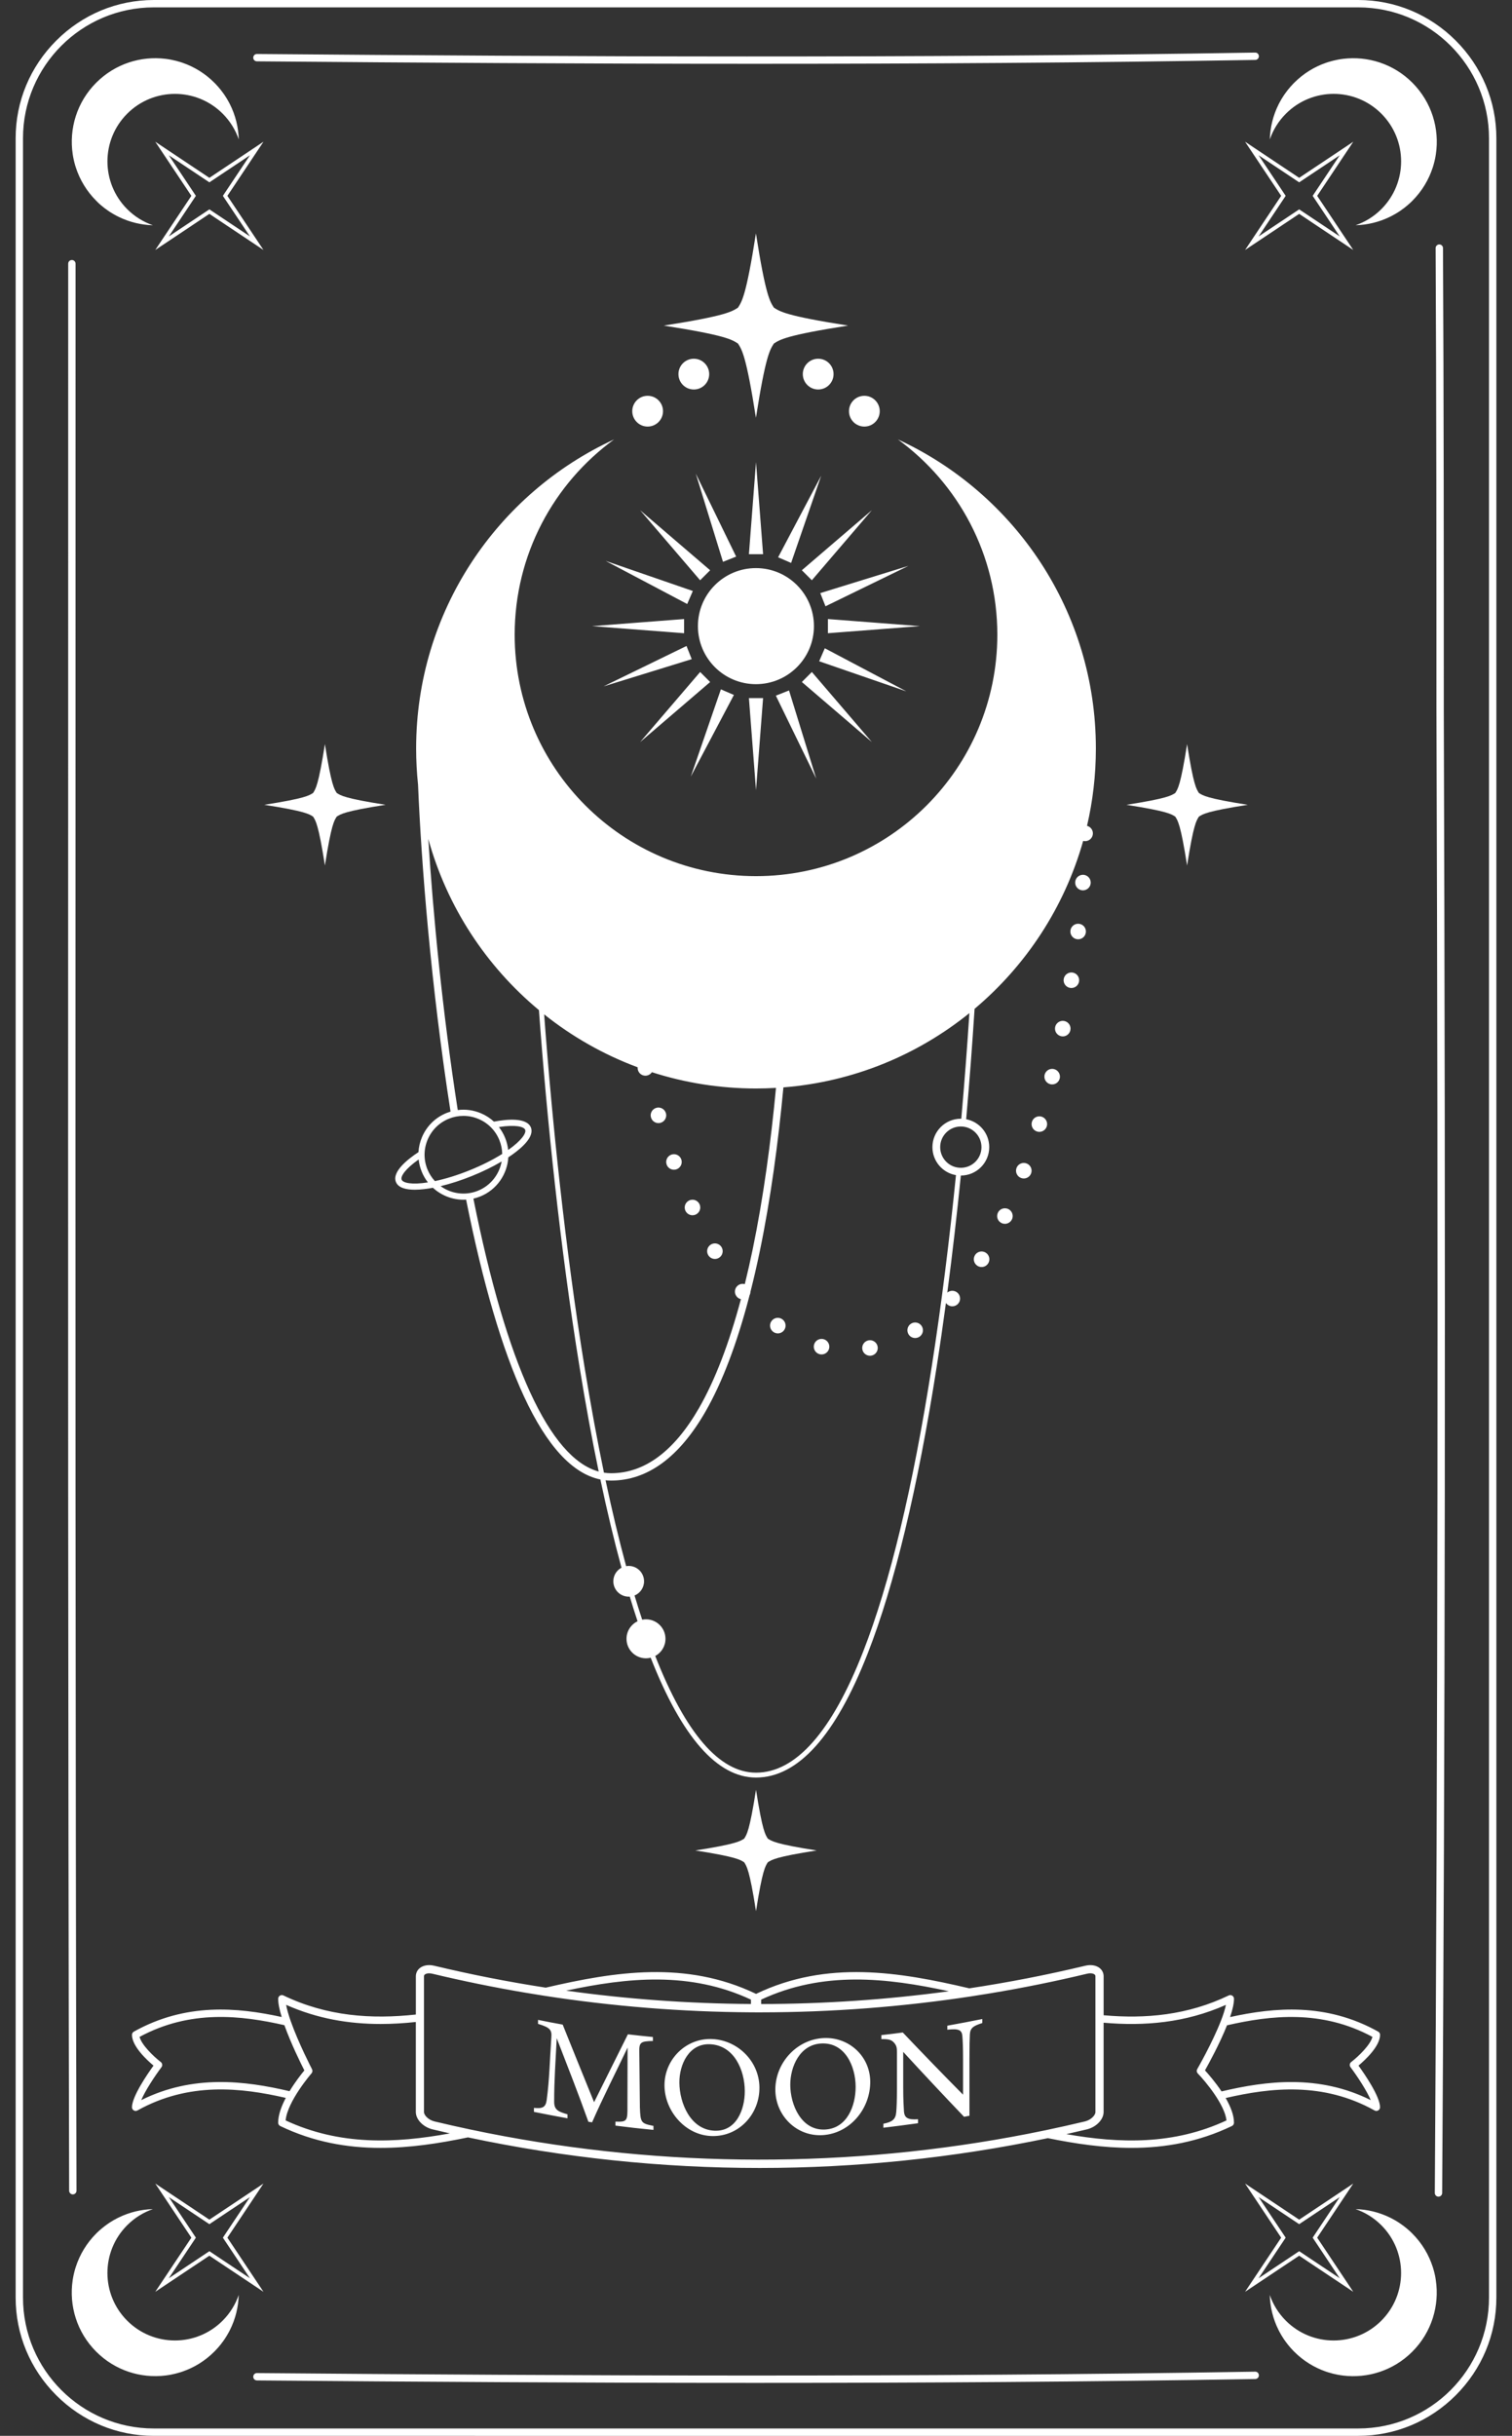 <?xml version="1.0" encoding="utf-8"?>
<!-- Generator: Adobe Illustrator 24.0.2, SVG Export Plug-In . SVG Version: 6.00 Build 0)  -->
<svg version="1.1" id="Слой_1" xmlns="http://www.w3.org/2000/svg" xmlns:xlink="http://www.w3.org/1999/xlink" x="0px" y="0px"
	 viewBox="0 0 1242 2000" style="enable-background:new 0 0 1242 2000;" xml:space="preserve">
<rect x="0" y="0" width="1242" height="2000" fill="#333333" stroke="none"/>
<style type="text/css">
	.st0{fill:#FFFFFF;}
</style>
<path class="st0" d="M59.73,126.6c-3.11-20.78,3.33-42.72,19.33-58.72c15.51-15.51,36.59-22.04,56.8-19.59
	c1.51,0.19,3.02,0.42,4.53,0.71c2.62,0.5,5.2,1.15,7.77,1.95c0.63,0.2,1.24,0.4,1.87,0.62c9.5,3.29,18.44,8.73,26.02,16.32
	c0.26,0.26,0.53,0.53,0.78,0.79c0.79,0.82,1.54,1.63,2.28,2.47c1.54,1.74,2.96,3.54,4.28,5.4c0.39,0.54,0.77,1.08,1.15,1.63
	c1.28,1.91,2.46,3.87,3.54,5.89c0.27,0.51,0.54,1.02,0.8,1.54c4.56,9.07,6.97,18.94,7.24,28.85c-2.65-7.72-7.05-14.97-13.21-21.13
	c-21.66-21.66-56.76-21.65-78.41,0c-21.66,21.66-21.66,56.75,0,78.41c6.16,6.16,13.42,10.56,21.13,13.22
	c-9.64-0.27-19.22-2.56-28.07-6.87c-0.5-0.24-0.99-0.48-1.48-0.74c-1.94-1-3.84-2.1-5.71-3.29c-0.01-0.01-0.01-0.01-0.01-0.01
	c-0.54-0.35-1.1-0.73-1.63-1.1c0,0,0,0-0.01-0.01c-1.89-1.29-3.71-2.68-5.48-4.18c-0.54-0.46-1.08-0.92-1.61-1.4
	c-0.11-0.1-0.22-0.19-0.32-0.29c-0.37-0.34-0.73-0.68-1.1-1.02L80.21,166c-0.39-0.38-0.77-0.74-1.15-1.13
	c-7.95-7.95-13.54-17.38-16.78-27.4l-0.01-0.01c-0.19-0.59-0.37-1.18-0.54-1.76c-0.46-1.56-0.85-3.12-1.2-4.7L60.53,131
	C60.21,129.54,59.95,128.07,59.73,126.6z M1134.67,93.31c21.66,21.66,21.66,56.75,0,78.41c-6.16,6.16-13.42,10.56-21.13,13.22
	c9.64-0.27,19.22-2.56,28.07-6.87c0.5-0.24,0.99-0.48,1.48-0.74c1.94-1,3.84-2.1,5.71-3.29c0.01-0.01,0.01-0.01,0.01-0.01
	c0.54-0.35,1.1-0.73,1.63-1.1c0,0,0,0,0.01-0.01c1.89-1.29,3.71-2.68,5.48-4.18c0.54-0.46,1.08-0.92,1.61-1.4
	c0.11-0.1,0.22-0.19,0.32-0.29c0.37-0.34,0.74-0.68,1.1-1.02l0.01-0.01c0.39-0.38,0.77-0.74,1.15-1.13
	c7.95-7.95,13.54-17.38,16.78-27.4l0.01-0.01c0.19-0.59,0.37-1.18,0.54-1.76c0.46-1.56,0.85-3.12,1.2-4.7l0.01-0.01
	c0.32-1.46,0.58-2.93,0.8-4.4c3.11-20.78-3.33-42.72-19.33-58.72c-15.51-15.51-36.59-22.04-56.8-19.59
	c-1.51,0.19-3.02,0.42-4.53,0.71c-2.62,0.5-5.2,1.15-7.77,1.95c-0.63,0.2-1.24,0.4-1.87,0.62c-9.5,3.29-18.44,8.73-26.02,16.32
	c-0.26,0.26-0.53,0.53-0.78,0.79c-0.79,0.82-1.54,1.63-2.28,2.47c-1.54,1.74-2.96,3.54-4.28,5.4c-0.39,0.54-0.77,1.08-1.15,1.63
	c-1.28,1.91-2.46,3.87-3.54,5.89c-0.27,0.51-0.54,1.02-0.8,1.54c-4.56,9.07-6.97,18.94-7.24,28.85c2.65-7.72,7.05-14.97,13.21-21.13
	C1077.92,71.66,1113.02,71.66,1134.67,93.31z M104.49,1905.45c-21.66-21.66-21.66-56.75,0-78.41c6.16-6.16,13.42-10.56,21.13-13.22
	c-9.64,0.27-19.22,2.56-28.07,6.87c-0.5,0.23-0.99,0.48-1.48,0.74c-1.94,1-3.84,2.09-5.71,3.29c-0.01,0.01-0.01,0.01-0.01,0.01
	c-0.54,0.35-1.1,0.73-1.63,1.1c0,0,0,0-0.01,0.01c-1.89,1.29-3.71,2.68-5.48,4.18c-0.54,0.46-1.08,0.92-1.61,1.4
	c-0.11,0.1-0.22,0.19-0.32,0.29c-0.37,0.34-0.73,0.68-1.1,1.02l-0.01,0.01c-0.39,0.38-0.77,0.74-1.15,1.13
	c-7.95,7.95-13.54,17.38-16.78,27.41l-0.01,0.01c-0.19,0.59-0.37,1.18-0.54,1.76c-0.46,1.56-0.85,3.12-1.2,4.7l-0.01,0.01
	c-0.32,1.46-0.58,2.93-0.8,4.4c-3.11,20.78,3.33,42.72,19.33,58.72c15.51,15.51,36.59,22.04,56.8,19.59
	c1.51-0.19,3.02-0.42,4.53-0.71c2.62-0.5,5.2-1.15,7.77-1.95c0.63-0.2,1.24-0.4,1.87-0.62c9.5-3.29,18.44-8.73,26.02-16.32
	c0.26-0.26,0.53-0.53,0.78-0.79c0.79-0.82,1.54-1.63,2.28-2.47c1.54-1.74,2.96-3.54,4.28-5.4c0.39-0.54,0.77-1.08,1.15-1.63
	c1.28-1.91,2.46-3.87,3.54-5.89c0.27-0.51,0.54-1.02,0.8-1.54c4.56-9.07,6.97-18.94,7.24-28.85c-2.65,7.72-7.05,14.97-13.21,21.13
	C161.25,1927.11,126.14,1927.1,104.49,1905.45z M1178.64,1867.76L1178.64,1867.76c-0.35-1.59-0.75-3.15-1.21-4.71
	c-0.17-0.58-0.35-1.17-0.54-1.76l-0.01-0.01c-3.23-10.03-8.82-19.45-16.78-27.41c-0.38-0.38-0.76-0.75-1.15-1.13l-0.01-0.01
	c-0.36-0.35-0.73-0.68-1.1-1.02c-0.1-0.1-0.21-0.2-0.32-0.29c-0.53-0.48-1.07-0.95-1.61-1.4c-1.77-1.51-3.59-2.9-5.48-4.18
	c-0.01-0.01-0.01-0.01-0.01-0.01c-0.54-0.38-1.09-0.75-1.63-1.1c0,0,0,0-0.01-0.01c-1.86-1.2-3.76-2.29-5.71-3.29
	c-0.49-0.26-0.98-0.51-1.48-0.74c-8.86-4.32-18.44-6.6-28.07-6.87c7.71,2.65,14.97,7.06,21.13,13.22
	c21.66,21.66,21.66,56.75,0,78.41c-21.65,21.65-56.75,21.66-78.41,0c-6.16-6.16-10.56-13.42-13.21-21.13
	c0.27,9.92,2.68,19.78,7.24,28.85c0.26,0.51,0.53,1.03,0.8,1.54c1.07,2.01,2.26,3.98,3.54,5.89c0.38,0.55,0.76,1.1,1.15,1.63
	c1.32,1.86,2.74,3.65,4.28,5.4c0.74,0.84,1.49,1.65,2.28,2.47c0.25,0.26,0.51,0.53,0.78,0.79c7.59,7.59,16.52,13.03,26.02,16.32
	c0.63,0.21,1.24,0.42,1.87,0.62c2.57,0.8,5.15,1.45,7.77,1.95c1.51,0.29,3.01,0.51,4.53,0.71c20.21,2.45,41.29-4.08,56.8-19.59
	c16-16,22.44-37.94,19.33-58.72C1179.22,1870.69,1178.96,1869.22,1178.64,1867.76z M216.44,116.36l-29.66,44.45l29.66,44.45
	l-44.45-29.66l-44.45,29.66l29.66-44.45l-29.66-44.45l44.45,29.66L216.44,116.36z M183.08,160.81l22.23-33.32l-33.32,22.23
	l-33.32-22.23l22.23,33.32l-22.23,33.32l33.32-22.23l33.32,22.23L183.08,160.81z M1022.73,205.26l29.66-44.45l-29.66-44.45
	l44.45,29.66l44.45-29.66l-29.66,44.45l29.66,44.45l-44.45-29.66L1022.73,205.26z M1056.09,160.81l-22.23,33.32l33.32-22.23
	l33.32,22.23l-22.23-33.32l22.23-33.32l-33.32,22.23l-33.32-22.23L1056.09,160.81z M216.44,1792.83l-29.66,44.45l29.66,44.45
	l-44.45-29.66l-44.45,29.66l29.66-44.45l-29.66-44.45l44.45,29.66L216.44,1792.83z M183.08,1837.28l22.23-33.32l-33.32,22.23
	l-33.32-22.23l22.23,33.32l-22.23,33.32l33.32-22.23l33.32,22.23L183.08,1837.28z M1022.73,1881.73l29.66-44.45l-29.66-44.45
	l44.45,29.66l44.45-29.66l-29.66,44.45l29.66,44.45l-44.45-29.66L1022.73,1881.73z M1056.09,1837.28l-22.23,33.32l33.32-22.23
	l33.32,22.23l-22.23-33.32l22.23-33.32l-33.32,22.23l-33.32-22.23L1056.09,1837.28z M668.59,514.1c0-26.32-21.33-47.65-47.65-47.65
	c-26.32,0-47.65,21.33-47.65,47.65s21.33,47.65,47.65,47.65C647.26,561.75,668.59,540.41,668.59,514.1z M626.82,455.02l-2.91-37.78
	L621,379.47l-2.91,37.78l-2.91,37.78H621H626.82z M618.09,610.95l2.91,37.78l2.91-37.78l2.91-37.78H621h-5.82L618.09,610.95z
	 M561.93,514.1v-5.82l-37.78,2.91l-37.78,2.91l37.78,2.91l37.78,2.91V514.1z M717.85,511.19l-37.78-2.91v5.82v5.82l37.78-2.91
	l37.78-2.91L717.85,511.19z M550.46,447.67l24.65,28.77l4.11-4.11l4.11-4.11l-28.77-24.65L525.8,418.9L550.46,447.67z M716.2,609.29
	l-24.66-28.77l-24.65-28.77l-4.11,4.11l-4.11,4.11l28.77,24.65L716.2,609.29z M583.34,559.98l-4.11-4.11l-4.11-4.11l-24.65,28.77
	l-24.66,28.77l28.77-24.66L583.34,559.98z M658.66,468.21l4.11,4.11l4.11,4.11l24.65-28.77l24.66-28.77l-28.77,24.65L658.66,468.21z
	 M593.88,461.29l5.41-2.14l5.41-2.14l-16.58-34.06l-16.59-34.07l11.17,36.2L593.88,461.29z M670.47,639.31l-11.17-36.2l-11.17-36.2
	l-5.41,2.14l-5.41,2.14l16.58,34.06L670.47,639.31z M568.2,541.21l-2.14-5.41l-2.14-5.41l-34.06,16.59l-34.07,16.59l36.2-11.17
	L568.2,541.21z M673.8,486.98l2.14,5.41l2.14,5.41l34.06-16.59l34.07-16.59l-36.2,11.17L673.8,486.98z M530.99,478.23l33.5,17.7
	l2.31-5.34l2.31-5.34L533.3,472.9l-35.81-12.36L530.99,478.23z M711.01,549.96l-33.5-17.7l-2.31,5.34l-2.31,5.34l35.82,12.36
	l35.81,12.36L711.01,549.96z M602.84,570.61l-5.34-2.31l-5.34-2.31l-12.36,35.82l-12.36,35.82l17.7-33.5L602.84,570.61z
	 M639.16,457.58l5.34,2.31l5.34,2.31l12.36-35.82l12.36-35.81l-17.7,33.5L639.16,457.58z M684.71,307.17
	c0-6.97-5.65-12.63-12.63-12.63c-6.97,0-12.63,5.65-12.63,12.63c0,6.97,5.65,12.63,12.63,12.63
	C679.06,319.79,684.71,314.14,684.71,307.17z M569.92,294.54c-6.97,0-12.63,5.65-12.63,12.63c0,6.97,5.65,12.63,12.63,12.63
	s12.63-5.65,12.63-12.63C582.54,300.19,576.89,294.54,569.92,294.54z M710.01,324.98c-6.97,0-12.63,5.65-12.63,12.63
	s5.65,12.63,12.63,12.63c6.97,0,12.63-5.65,12.63-12.63S716.98,324.98,710.01,324.98z M531.99,324.98
	c-6.97,0-12.63,5.65-12.63,12.63s5.65,12.63,12.63,12.63c6.97,0,12.63-5.65,12.63-12.63S538.97,324.98,531.99,324.98z
	 M895.93,725.13c0.01-0.16,0.02-0.32,0.02-0.48c0-3.31-2.55-6.11-5.91-6.36c-0.17-0.01-0.33-0.02-0.49-0.02
	c-3.3,0-6.1,2.55-6.35,5.9c-0.26,3.52,2.37,6.58,5.88,6.85c0.16,0.01,0.33,0.01,0.49,0.01c1.65,0,3.18-0.64,4.32-1.69
	C895.05,728.28,895.81,726.8,895.93,725.13z M825.47,992.08c-2.4,0-4.7,1.36-5.78,3.67c-1.5,3.19-0.13,6.99,3.06,8.49
	c0.88,0.41,1.81,0.6,2.71,0.6c1.2,0,2.37-0.34,3.38-0.97c1.01-0.62,1.85-1.54,2.4-2.7c0.42-0.88,0.61-1.8,0.61-2.71
	c0-2.39-1.36-4.69-3.67-5.78C827.3,992.28,826.38,992.08,825.47,992.08z M748.69,1097.84c0.94,0.5,1.99,0.77,3.05,0.77
	c1.16,0,2.32-0.32,3.38-0.97c1.93-1.21,3-3.29,3-5.41c0-1.16-0.32-2.32-0.97-3.38c-1.21-1.93-3.29-3-5.42-3
	c-1.16,0-2.32,0.31-3.37,0.97c-2.99,1.86-3.9,5.8-2.03,8.79C746.93,1096.58,747.75,1097.33,748.69,1097.84z M809.68,1028.52
	c-1.05-0.66-2.22-0.97-3.37-0.97c-2.13,0-4.21,1.06-5.42,3c-1.87,2.99-0.95,6.93,2.04,8.79c1.05,0.65,2.22,0.97,3.37,0.97
	c1.06,0,2.12-0.26,3.06-0.77c0.93-0.51,1.76-1.26,2.36-2.23c0.66-1.05,0.97-2.22,0.97-3.37
	C812.69,1031.81,811.63,1029.73,809.68,1028.52z M843.2,955.25c-0.73-0.27-1.48-0.4-2.22-0.4c-2.59,0-5.03,1.59-5.99,4.16
	c-1.22,3.31,0.46,6.98,3.77,8.2c0.73,0.27,1.48,0.4,2.22,0.4c1.3,0,2.55-0.4,3.61-1.11c1.05-0.73,1.9-1.76,2.38-3.05
	c0.27-0.73,0.4-1.48,0.4-2.22C847.37,958.64,845.78,956.21,843.2,955.25z M864.29,890.38c1.44,0,2.81-0.49,3.9-1.34
	c1.1-0.85,1.93-2.07,2.29-3.53c0.12-0.51,0.18-1.01,0.18-1.52c0-2.88-1.96-5.48-4.87-6.19c-0.51-0.13-1.02-0.19-1.52-0.19
	c-2.87,0-5.47,1.96-6.19,4.87c-0.84,3.43,1.26,6.88,4.68,7.72C863.28,890.31,863.79,890.38,864.29,890.38z M534.77,917.61
	c0.42,1.38,1.26,2.51,2.34,3.3c1.07,0.79,2.39,1.24,3.76,1.24c0.62,0,1.24-0.09,1.85-0.28c2.75-0.83,4.53-3.37,4.53-6.11
	c0-0.61-0.09-1.23-0.28-1.85c-0.83-2.75-3.37-4.54-6.11-4.54c-0.61,0-1.23,0.09-1.85,0.28c-2.76,0.83-4.54,3.37-4.54,6.11
	C534.49,916.37,534.58,917,534.77,917.61C534.77,917.61,534.77,917.61,534.77,917.61z M884.19,809.71c1.12-0.95,1.93-2.3,2.18-3.87
	c0.05-0.34,0.08-0.68,0.08-1.01c0-3.09-2.24-5.8-5.39-6.29c-0.34-0.05-0.67-0.08-1.01-0.08c-3.08,0-5.79,2.24-6.29,5.39
	c-0.55,3.48,1.82,6.75,5.31,7.29c0.34,0.05,0.67,0.08,1,0.08C881.61,811.22,883.06,810.66,884.19,809.71z M872.99,850.96
	c1.49,0,2.9-0.52,4.02-1.43c1.12-0.91,1.93-2.19,2.23-3.71c0.09-0.42,0.13-0.84,0.13-1.26c0-2.98-2.11-5.64-5.14-6.25
	c-0.42-0.08-0.84-0.12-1.25-0.12c-2.98,0-5.65,2.1-6.25,5.14c-0.68,3.45,1.56,6.81,5.02,7.5
	C872.16,850.92,872.58,850.96,872.99,850.96z M710.56,1111.69c1.12,0.93,2.55,1.47,4.07,1.47c0.37,0,0.75-0.03,1.13-0.1
	c3.08-0.56,5.25-3.24,5.25-6.27c0-0.38-0.03-0.75-0.1-1.14c-0.55-3.09-3.24-5.25-6.27-5.25c-0.37,0-0.75,0.03-1.13,0.1
	c-3.47,0.62-5.78,3.94-5.16,7.41C708.63,1109.45,709.43,1110.76,710.56,1111.69z M851.91,929.07c0.61,0.18,1.23,0.27,1.83,0.27
	c1.38,0,2.69-0.45,3.78-1.24c1.08-0.79,1.93-1.93,2.34-3.31c0.18-0.61,0.27-1.22,0.27-1.83c0-2.75-1.79-5.28-4.55-6.11
	c-0.61-0.18-1.22-0.27-1.83-0.27c-2.75,0-5.29,1.79-6.11,4.55C846.62,924.49,848.54,928.05,851.91,929.07z M547.62,956.25
	c0.47,1.29,1.32,2.34,2.37,3.06s2.32,1.12,3.62,1.12c0.73,0,1.46-0.12,2.19-0.39c3.31-1.21,5.01-4.88,3.8-8.18v-0.01
	c-0.95-2.58-3.39-4.18-6-4.18c-0.73,0-1.46,0.13-2.19,0.39C548.1,949.28,546.4,952.94,547.62,956.25z M584.12,1032.86
	c0.95,0.54,2.04,0.82,3.13,0.82c1.1,0,2.21-0.28,3.22-0.88c2.03-1.18,3.16-3.31,3.16-5.5c0-1.1-0.28-2.21-0.88-3.22
	c-1.19-2.03-3.32-3.16-5.51-3.16c-1.09,0-2.2,0.28-3.22,0.87c-3.04,1.78-4.06,5.69-2.28,8.73
	C582.34,1031.53,583.17,1032.32,584.12,1032.86z M642.69,1083.26c-1.13-0.83-2.45-1.24-3.76-1.24c-1.97,0-3.9,0.91-5.16,2.61
	c-2.08,2.84-1.46,6.84,1.38,8.92c1.14,0.83,2.46,1.24,3.77,1.24c0.98,0,1.96-0.23,2.85-0.66c0.89-0.44,1.68-1.1,2.3-1.95
	C646.15,1089.34,645.54,1085.35,642.69,1083.26z M673.31,1111.9C673.32,1111.91,673.32,1111.91,673.31,1111.9
	c0.52,0.13,1.03,0.19,1.54,0.19c1.43,0,2.79-0.48,3.9-1.33c1.1-0.85,1.93-2.06,2.29-3.51c0.13-0.52,0.19-1.03,0.19-1.54
	c0-2.87-1.94-5.47-4.84-6.19c-0.52-0.13-1.03-0.19-1.54-0.19c-2.86,0-5.47,1.94-6.19,4.85c-0.13,0.52-0.19,1.03-0.19,1.54
	C668.46,1108.57,670.41,1111.18,673.31,1111.9z M565.41,996.82c1.01,0.64,2.2,0.99,3.42,0.99c0.88,0,1.77-0.18,2.63-0.57
	c2.36-1.07,3.75-3.39,3.75-5.81c0-0.88-0.18-1.78-0.57-2.63c-1.07-2.36-3.39-3.75-5.82-3.75c-0.88,0-1.77,0.18-2.63,0.57
	c-3.21,1.46-4.64,5.24-3.18,8.45C563.55,995.24,564.39,996.17,565.41,996.82z M891.95,765.6c0.03-0.26,0.05-0.51,0.05-0.76
	c0-3.19-2.38-5.95-5.63-6.33c-0.25-0.03-0.51-0.05-0.76-0.05c-3.19,0-5.95,2.38-6.33,5.63c-0.42,3.5,2.08,6.67,5.58,7.09
	c0.26,0.03,0.51,0.04,0.77,0.04c0.01,0,0.01,0,0.01,0C888.81,771.22,891.56,768.84,891.95,765.6z M975.11,610.97
	c-5.31,33.93-7.65,36.88-9.71,40.12c-3.24,2.05-6.19,4.4-40.12,9.71c33.93,5.31,36.88,7.65,40.12,9.71
	c2.05,3.24,4.4,6.19,9.71,40.12c5.31-33.93,7.65-36.88,9.71-40.12c3.24-2.05,6.19-4.4,40.12-9.71c-33.93-5.31-36.88-7.65-40.12-9.71
	C982.76,647.85,980.41,644.9,975.11,610.97z M620.94,191.65c-8.06,51.54-11.62,56.03-14.74,60.95c-4.92,3.12-9.41,6.68-60.96,14.74
	c51.55,8.06,56.03,11.62,60.96,14.74c3.12,4.92,6.68,9.41,14.74,60.95c8.06-51.54,11.62-56.03,14.75-60.96
	c4.92-3.12,9.41-6.68,60.96-14.74c-51.54-8.06-56.03-11.62-60.96-14.74C632.57,247.68,629,243.19,620.94,191.65z M266.89,710.62
	c5.31-33.93,7.65-36.88,9.71-40.12c3.24-2.05,6.19-4.4,40.12-9.71c-33.93-5.31-36.88-7.65-40.12-9.71
	c-2.05-3.24-4.4-6.19-9.71-40.12c-5.31,33.93-7.65,36.88-9.71,40.12c-3.24,2.05-6.19,4.4-40.12,9.71
	c33.93,5.31,36.88,7.65,40.12,9.71C259.24,673.74,261.59,676.69,266.89,710.62z M621,1469.52c-5.31,33.93-7.65,36.88-9.71,40.12
	c-3.24,2.05-6.19,4.4-40.12,9.71c33.93,5.31,36.88,7.65,40.12,9.71c2.05,3.24,4.4,6.19,9.71,40.12c5.31-33.93,7.65-36.88,9.71-40.12
	c3.24-2.05,6.19-4.4,40.12-9.71c-33.93-5.31-36.88-7.65-40.12-9.71C628.65,1506.4,626.31,1503.44,621,1469.52z M370.09,912.69
	c0.01,0,0.01,0,0.02,0c-0.02-0.09-0.05-0.18-0.07-0.27c-15.99-102.4-23.97-203.37-26.66-268.27c-1.02-9.73-1.56-19.6-1.56-29.6
	c0-112.57,66.64-209.57,162.61-253.74c-49.49,36.04-81.66,94.42-81.66,160.33c0,109.48,88.75,198.23,198.23,198.23
	s198.23-88.75,198.23-198.23c0-65.9-32.17-124.29-81.66-160.33c95.97,44.17,162.61,141.16,162.61,253.74
	c0,21.85-2.52,43.12-7.27,63.53c0,0,0,0,0.01,0c1.13,0.29,2.14,0.87,2.94,1.67c1.16,1.15,1.87,2.75,1.87,4.51s-0.71,3.36-1.87,4.51
	s-2.75,1.87-4.51,1.87c-0.56,0-1.1-0.07-1.61-0.21h0c-15.38,54.58-46.96,102.38-89.2,137.89c0,0.01,0,0.02,0,0.03
	c-1.85,28.76-4.13,59.21-6.9,90.61c10.78,2.05,18.94,11.53,18.94,22.91c0,12.88-10.43,23.32-23.31,23.33
	c-3.2,31.73-6.9,64.01-11.13,96.11c1.18-0.99,2.64-1.49,4.1-1.49c1.53,0,3.06,0.54,4.29,1.65c1.39,1.26,2.1,2.99,2.1,4.73
	c0,1.52-0.54,3.06-1.65,4.28c-0.63,0.7-1.38,1.22-2.18,1.57c-0.81,0.35-1.68,0.53-2.55,0.53c-1.53,0-3.06-0.55-4.29-1.66
	c-0.37-0.33-0.68-0.69-0.95-1.08c-2.39,17.71-4.94,35.36-7.67,52.8c-15.58,99.68-34.59,178.67-56.52,234.79
	c-26.47,67.72-57.35,102.07-91.81,102.07c-31.77,0-60.87-33.09-86.51-98.38c0-0.01,0-0.01-0.01-0.02c-1.23,0.31-2.52,0.49-3.85,0.49
	c-8.84,0-16.01-7.17-16.01-16.01c0-6.35,3.71-11.83,9.08-14.41c0-0.01,0-0.01-0.01-0.02c-2.16-6.5-4.29-13.23-6.39-20.21
	c0,0,0-0.01,0-0.01c-0.29,0.02-0.58,0.04-0.88,0.04c-6.97,0-12.63-5.65-12.63-12.63c0-4.84,2.72-9.03,6.71-11.15
	c-6.03-22.12-11.82-46.29-17.34-72.43c0,0,0-0.01,0-0.01c-22.84-4.64-43.93-27.52-62.79-68.24
	c-17.75-38.32-33.71-92.57-47.45-161.24c-0.02-0.1-0.02-0.19-0.03-0.29c-0.01,0-0.01,0-0.02,0c-0.72,0.05-1.45,0.07-2.17,0.07
	c-4.65,0-9.22-0.88-13.48-2.55c-4.27-1.67-8.22-4.12-11.63-7.25c-4.37,0.82-9.79,1.59-14.88,1.59c-7.09,0-13.53-1.48-15.5-6.35
	c-3.39-8.39,9.63-18.68,18.52-24.52v-0.01c0.24-4.19,1.21-8.34,2.9-12.31c3.86-9.08,11.02-16.12,20.18-19.82
	C367.9,913.41,368.99,913.03,370.09,912.69z M351.5,970.83c-2.06-2.64-3.8-5.62-5.11-8.88c-1.3-3.22-2.14-6.55-2.5-9.93
	c-11.02,7.73-15.05,13.9-13.96,16.58C331.01,971.28,338.2,972.92,351.5,970.83z M357.25,969.77c8.84-1.86,18.67-4.92,28.55-8.91
	c9.87-3.98,19.06-8.6,26.73-13.41c-0.07-3.77-0.82-7.58-2.31-11.28c-1.59-3.94-3.9-7.47-6.8-10.41c-2.9-2.96-6.37-5.33-10.3-6.99
	c-4.01-1.71-8.23-2.56-12.46-2.56c-4.04,0-8.08,0.77-11.95,2.33c-7.9,3.2-14.07,9.27-17.4,17.11c-3.34,7.84-3.41,16.5-0.23,24.4
	C352.58,963.75,354.69,967.01,357.25,969.77z M414.93,934.27c1.32,3.27,2.14,6.6,2.49,9.94c11.02-7.73,15.05-13.91,13.97-16.58
	c-1.09-2.69-8.28-4.34-21.57-2.24C411.9,928.07,413.62,931.04,414.93,934.27z M392.6,977.68c10.54-4.26,17.57-13.54,19.45-23.99
	v-0.01c0-0.01,0-0.01,0-0.01c-7.23,4.26-15.53,8.33-24.34,11.88c-8.83,3.57-17.63,6.41-25.77,8.36c0,0,0.01,0,0.01,0.01
	C370.54,980.13,382.06,981.94,392.6,977.68z M793.07,925.36c-1.23-0.29-2.51-0.44-3.82-0.44c-0.06,0-0.12,0-0.18,0.01
	c-9.28,0.09-16.77,7.64-16.77,16.95c0,8.21,5.84,15.07,13.6,16.63c1.08,0.21,2.2,0.33,3.35,0.33c0.22,0,0.44-0.01,0.67-0.01
	c9.05-0.35,16.29-7.8,16.29-16.94C806.2,933.83,800.59,927.09,793.07,925.36z M643.52,892.82c-4.24,45.21-10.52,91.79-19.38,134.41
	c-2.42,11.66-4.99,22.81-7.7,33.44c-0.02,0.95-0.26,1.89-0.7,2.75c0,0,0,0,0,0c-10.2,39.35-22.36,71.42-36.27,95.63
	c-21.59,37.56-47.68,56.61-77.53,56.61c-1.51,0-3.01-0.09-4.51-0.24c0,0,0,0,0,0c5.39,25.41,11.03,48.92,16.89,70.49
	c0,0,0,0.01,0,0.01c0.68-0.11,1.38-0.19,2.09-0.19c6.97,0,12.63,5.65,12.63,12.63c0,5.27-3.23,9.78-7.81,11.67c0,0,0,0,0,0
	c2.07,6.85,4.16,13.47,6.28,19.85c0,0,0,0.01,0,0.01c1.01-0.2,2.05-0.31,3.12-0.31c8.84,0,16.01,7.17,16.01,16.01
	c0,6.09-3.4,11.38-8.4,14.09c0,0,0,0,0,0c24.97,63.57,52.8,95.8,82.76,95.8c32.63,0,62.26-33.48,88.06-99.5
	c21.83-55.85,40.76-134.56,56.3-233.94c8.09-51.73,14.66-105.2,19.9-157.17c-10.98-1.89-19.34-11.46-19.34-22.99
	c0-12.88,10.45-23.33,23.33-23.33c0.13,0,0.26,0,0.39,0.01c2.64-29.97,4.84-59.09,6.64-86.69c0-0.01,0-0.02,0-0.03
	C753.83,866.12,701.15,888.22,643.52,892.82z M446.98,832.85c0,0.01,0,0.02,0,0.02c6.6,88.78,17.46,193.1,33.1,289.15
	c5.06,31.08,10.4,60.15,16.02,87.14c1.93,0.3,3.88,0.46,5.83,0.46c27.54,0,51.86-18.03,72.29-53.58
	c13.08-22.77,24.61-52.72,34.4-89.34c0,0,0,0,0,0c-0.42-0.1-0.83-0.24-1.24-0.42c-0.85-0.39-1.62-0.98-2.25-1.75
	c-2.23-2.73-1.83-6.75,0.89-8.98c1.19-0.97,2.62-1.44,4.04-1.44c0.59,0,1.17,0.08,1.74,0.24c2.24-9.08,4.39-18.52,6.43-28.35
	c8.75-42.09,14.97-88.08,19.19-132.77c-5.43,0.31-10.9,0.49-16.41,0.49c-29.84,0-58.57-4.7-85.53-13.37c0,0,0,0.01-0.01,0.02
	c-0.85,1.28-2.16,2.26-3.76,2.66c-0.52,0.13-1.04,0.19-1.56,0.19c-1.43,0-2.79-0.48-3.89-1.32c-1.09-0.85-1.93-2.06-2.29-3.5
	c-0.17-0.7-0.23-1.4-0.17-2.07c0,0,0-0.01,0-0.01C495.79,865.92,469.91,851.16,446.98,832.85z M376.01,911.43
	c6.42-0.83,12.98,0.06,19.09,2.66c3.97,1.68,7.55,4,10.63,6.84c10.44-1.97,26.96-3.6,30.35,4.79c0.38,0.93,0.54,1.87,0.54,2.84
	c0,7.76-11.19,16.5-19.08,21.7c-0.82,13.8-9.39,26.6-23.05,32.12c-1.85,0.75-3.74,1.34-5.63,1.77
	c27.26,136.19,62.68,213.1,102.93,224.1c-5.5-26.56-10.73-55.11-15.69-85.58c-15.87-97.52-26.84-203.58-33.41-293.29
	c0,0,0-0.01,0-0.01c-43.29-35.98-75.53-84.79-90.88-140.61C355.77,750.65,363.39,830.58,376.01,911.43z M1229.16,113.52v1772.96
	c0,30.2-11.84,58.67-33.34,80.18c-21.5,21.5-49.98,33.34-80.17,33.34H126.36c-30.2,0-58.67-11.84-80.17-33.34
	c-21.5-21.5-33.34-49.98-33.34-80.18V113.52c0-30.2,11.84-58.67,33.34-80.17S96.16,0,126.36,0h989.28
	c30.2,0,58.67,11.84,80.17,33.34S1229.16,83.32,1229.16,113.52z M1223.11,113.52c0-59.26-48.21-107.47-107.47-107.47H126.36
	C67.1,6.05,18.89,54.26,18.89,113.52v1772.96c0,59.26,48.21,107.47,107.47,107.47h989.28c59.26,0,107.47-48.21,107.47-107.47V113.52
	z M59.83,1801.74c1.67,0,3.02-1.36,3.01-3.03c-0.97-381.25-0.89-768.33-0.81-1142.65c0.03-144.04,0.06-292.98,0.03-439.56
	c0-1.67-1.35-3.02-3.02-3.02c-1.67,0-3.02,1.35-3.02,3.02c0.03,146.58,0,295.52-0.03,439.56c-0.08,374.33-0.16,761.41,0.81,1142.67
	C56.8,1800.39,58.15,1801.74,59.83,1801.74C59.82,1801.74,59.82,1801.74,59.83,1801.74z M1031.01,1947.29
	c-280.3,4.74-559.73,3.36-819.94,1.16c-0.01,0-0.02,0-0.03,0c-1.66,0-3.01,1.34-3.02,3c-0.01,1.67,1.33,3.03,3,3.05
	c132.22,1.12,269.4,2.02,409.14,2.02c135.31,0,273.03-0.85,410.95-3.18c1.67-0.03,3-1.4,2.97-3.07
	C1034.05,1948.59,1032.71,1947.25,1031.01,1947.29z M211.02,50.37c132.25,1.12,269.42,2.02,409.18,2.02
	c135.29,0,273.02-0.85,410.91-3.18c1.67-0.03,3-1.4,2.97-3.07c-0.03-1.67-1.37-3.01-3.07-2.97c-280.28,4.74-559.72,3.36-819.94,1.16
	c-0.01,0-0.02,0-0.03,0c-1.66,0-3.01,1.34-3.02,3C208.01,49,209.35,50.36,211.02,50.37z M1185.31,203.7
	c-0.01-1.66-1.36-3.01-3.02-3.01c0,0-0.01,0-0.02,0c-1.67,0.01-3.02,1.37-3.01,3.04c0.67,126.34,0.67,254.48,0.67,378.41
	c1.53,461.72,1.1,848.88-1.34,1218.42c-0.01,1.67,1.33,3.03,3,3.04c0.01,0,0.01,0,0.02,0c1.66,0,3.01-1.34,3.02-3
	c2.44-369.56,2.87-756.74,1.34-1218.47C1185.98,458.21,1185.98,330.06,1185.31,203.7z M525.62,1730.18
	c-0.16-15.03-0.31-30.06-0.47-45.09c-0.23-8.24,1.05-9.1,11.16-9.3c0-1.31,0-1.97,0-3.28c-8.23-0.79-12.34-1.23-20.55-2.2
	c-9.21,18.6-18.47,37.18-27.76,55.74c-8.65-21.22-17.25-42.46-25.8-63.72c-8.11-1.46-12.16-2.23-20.24-3.87c0,1.31,0,1.97,0,3.28
	c10.22,3.02,11.39,5.17,10.93,11.18c-1.22,17.09-1.53,34.69-3.84,51.46c-0.84,6.08-3.72,7.04-10.46,6.34c0,1.31,0,1.97,0,3.28
	c9.18,1.85,18.36,3.6,27.57,5.27c0-1.31,0-1.97,0-3.28c-7.93-2.21-10.93-3.82-10.95-10.31c-0.06-17.15,1.26-34.79,2.1-52.16
	c8.81,22.8,17.79,45.57,26.01,68.59c1.21,0.19,1.82,0.28,3.04,0.47c9.06-20.75,19.47-40.93,29.16-61.39
	c-0.04,15.95-0.08,31.89-0.12,47.84c0.12,12.56-0.24,13.28-9.85,12.97c0,1.31,0,1.97,0,3.28c10.38,1.35,20.79,2.52,31.21,3.51
	c0-1.31,0-1.97,0-3.28C526.44,1743.47,526.09,1742.78,525.62,1730.18z M623.82,1713.69c0.31,21.92-16.61,40.61-38.9,40.15
	c-22-0.45-39.06-20.68-39.09-41.65c-0.02-21.38,17.82-39.27,39.79-37.96C606.45,1675.47,623.52,1692.68,623.82,1713.69z
	 M611.79,1716.91c-0.06-17.22-8.74-37.56-28.53-38.45c-17.33-0.77-25.3,16.63-25.2,31.51c0.11,16.91,9.13,38.56,28.74,39.48
	C604.85,1750.31,611.85,1732.02,611.79,1716.91z M714.83,1709.01c0.23,22.13-16.3,42.52-38.81,44.05
	c-21.76,1.48-39.31-16.23-39.12-37.72c0.18-21.81,17.69-40.98,39.83-41.96C697.36,1672.46,714.62,1688.21,714.83,1709.01z
	 M702.85,1713.43c-0.02-16.8-8.68-36.78-28.48-35.58c-17.31,1.05-25.26,18.81-25.21,34.04c0.05,16.35,9.12,37.74,28.75,36.59
	C695.9,1747.45,702.87,1728.93,702.85,1713.43z M778.16,1666.51c9.33-1.03,11.92,0.16,12.35,5.27c0.29,3.4,0.58,8.45,0.58,19.36
	c0,9.58,0,19.16,0,28.74c-16.68-16.85-33.18-33.88-49.51-51.07c-7.03,0.93-10.55,1.36-17.59,2.15c0,1.31,0,1.97,0,3.28
	c5.75-0.06,8.21,0.43,10.44,2.99c2.02,2.31,2.34,4.16,2.34,7.45c0,9.97,0,19.94,0,29.91c0,10.67-0.26,16-0.59,19.78
	c-0.5,5.77-3.28,7.94-10.55,9.36c0,1.31,0,1.97,0,3.28c9.51-1.14,18.99-2.37,28.47-3.7c0-1.31,0-1.97,0-3.28
	c-8.42,0.53-11.27-0.97-11.59-6.83c-0.18-3.32-0.59-8.6-0.59-19.16c0-9.77,0-19.55,0-29.32c16.49,17.93,33.14,35.7,49.98,53.31
	c1.77-0.34,2.65-0.51,4.42-0.85c0-15.68,0-31.36,0-47.04c0-10.91,0.17-15.94,0.35-19.66c0.25-5.38,2.79-7.09,10.22-9.45
	c0-1.31,0-1.97,0-3.28c-9.57,1.93-19.13,3.75-28.74,5.47C778.16,1664.54,778.16,1665.2,778.16,1666.51z M1115.9,1696
	c4.93,6.82,17.7,25.34,17.7,34.19c0,1.07-0.57,2.06-1.49,2.61c-0.47,0.28-1,0.42-1.53,0.42c-0.51,0-1.02-0.13-1.47-0.38
	c-42.23-23.59-85.29-18.79-122.32-10.22c3.89,6.74,6.84,13.93,6.84,20.25c0,1.16-0.67,2.22-1.71,2.73
	c-27.37,13.14-54.95,17.95-82.47,17.95c-22.99,0.01-45.94-3.35-68.72-7.99c-77.7,16.26-157.16,24.5-236.66,24.5
	c-0.01,0-0.01,0-0.01,0c-80.52,0-160.99-8.44-239.65-25.13c-23.77,4.97-47.75,8.63-71.75,8.63c-27.52,0-55.09-4.8-82.46-17.95
	c-1.05-0.5-1.72-1.57-1.72-2.73c0-6.35,2.71-13.6,6.26-20.37c-36.83-8.48-79.69-13.21-121.85,10.33c-0.46,0.26-0.97,0.38-1.47,0.38
	c-0.53,0-1.06-0.14-1.53-0.42c-0.92-0.54-1.49-1.53-1.49-2.61c0-8.84,12.77-27.37,17.7-34.19c-5.4-4.52-17.7-15.86-17.7-25.26
	c0-1.1,0.59-2.1,1.55-2.64c42.7-23.85,85.06-19.94,121.43-12c-1.76-5.75-2.9-11-2.9-14.97c0-1.04,0.54-2.01,1.42-2.56
	c0.88-0.56,1.98-0.62,2.92-0.17c35.86,17.22,72.36,19.62,108.76,15.67v-31.4c0-2.71,1.18-5.13,3.32-6.81
	c2.93-2.3,7.29-2.96,11.96-1.82c30.21,7.23,60.72,13.22,91.42,17.95c56.96-13.24,115.31-22.43,172.76,5.11
	c58.26-27.92,117.43-18.09,175.15-4.55c0.01,0,0.01,0,0.01,0c31.93-4.82,63.66-10.98,95.07-18.51c4.66-1.14,9.02-0.48,11.95,1.82
	c2.14,1.68,3.32,4.1,3.32,6.81v31.99c34.41,3.05,68.87,0.01,102.75-16.26c0.93-0.45,2.04-0.39,2.92,0.17
	c0.88,0.55,1.42,1.52,1.42,2.56c0,3.99-1.27,9.25-3.22,15.02c36.48-7.99,78.93-11.92,121.65,11.94c0.96,0.53,1.55,1.54,1.55,2.64
	C1133.6,1680.14,1121.29,1691.48,1115.9,1696z M625.23,1645.44c51.56-0.05,103.11-3.55,154.18-10.48
	c-51.24-11.13-103.35-16.87-154.18,6.86V1645.44z M465.01,1634.45c50.29,7,101.04,10.65,151.83,10.96v-3.59
	C566.79,1618.45,515.49,1623.66,465.01,1634.45z M237.84,1717.01c4.66-7.7,9.79-14.18,12.17-17.06
	c-2.78-5.46-10.96-21.97-16.4-37.15c-35.54-8.08-77.22-12.93-118.96,9.61c1.56,6.41,11.18,15.83,17.43,20.66
	c1.31,1.01,1.56,2.88,0.57,4.21c-5.42,7.23-13.29,19.11-16.63,27.05C158.63,1703.13,201.24,1708.43,237.84,1717.01z M369.56,1751.66
	c-4.77-1.07-9.53-2.18-14.29-3.32c-7.69-1.88-13.7-8.12-13.7-14.21v-73.94c-9.63,1.03-19.27,1.63-28.92,1.63
	c-25.9,0-51.84-4.26-77.61-15.71c0.68,3.76,1.98,8.22,3.62,12.93c0.04,0.1,0.08,0.21,0.11,0.32c6.29,17.93,17.37,39.31,17.53,39.61
	c0.58,1.1,0.42,2.44-0.4,3.38c-0.2,0.24-19.77,22.85-21.28,38.65C279.1,1761.73,324.57,1759.91,369.56,1751.66z M891.27,1741.81
	c4.9-1.2,8.55-5.04,8.55-7.68v-74.02V1654v-31.32c0-0.65-0.23-1.12-0.75-1.53c-0.99-0.78-3.14-1.34-6.22-0.58
	c-26.29,6.3-52.81,11.67-79.49,16.09c-5.19,0.87-10.38,1.69-15.58,2.48c-57.06,8.68-114.8,13.08-172.56,13.14h-1.16
	c-0.01,0-0.01,0-0.01,0h-1.18c-1.24,0-2.47-0.01-3.7-0.01c-0.79,0-1.56-0.01-2.34-0.01c-56.98-0.36-113.91-4.94-170.16-13.67
	c-5.17-0.81-10.33-1.65-15.48-2.52c-25.48-4.31-50.8-9.48-75.92-15.49c-1.03-0.25-1.97-0.36-2.79-0.36c-1.63,0-2.79,0.42-3.45,0.94
	c-0.52,0.4-0.75,0.87-0.75,1.53v30.6v6.13v74.72c0,2.63,3.66,6.48,8.56,7.68c9.69,2.32,19.41,4.51,29.15,6.57
	c4.84,1.03,9.67,2.02,14.52,2.98c145.99,28.9,297.71,29.12,443.8,0.64c4.92-0.96,9.84-1.96,14.75-2.98
	C869.84,1746.77,880.58,1744.37,891.27,1741.81z M983.9,1702.46c-0.94-0.97-1.12-2.44-0.44-3.61c0.17-0.3,12.35-21.5,19.33-39.35
	c0.05-0.19,0.12-0.36,0.21-0.53c1.81-4.67,3.25-9.1,4-12.84c-33.36,14.81-66.99,17.57-100.46,14.65v73.35
	c0,6.09-6.01,12.33-13.68,14.21l-0.02,0.01c-5.64,1.35-11.29,2.65-16.94,3.92c43.9,7.72,88.2,8.95,131.57-11.27
	C1006.01,1727.92,990.18,1708.95,983.9,1702.46z M1127.34,1672.41c-41.86-22.6-83.73-17.66-119.44-9.5
	c-5.99,15.06-14.95,31.41-18.1,37.01c2.71,2.96,8.45,9.51,13.61,17.27c36.86-8.71,79.77-14.15,122.55,7.15
	c-3.34-7.95-11.21-19.83-16.63-27.06c-0.99-1.32-0.74-3.2,0.57-4.21C1116.16,1688.24,1125.78,1678.82,1127.34,1672.41z"/>
</svg>
